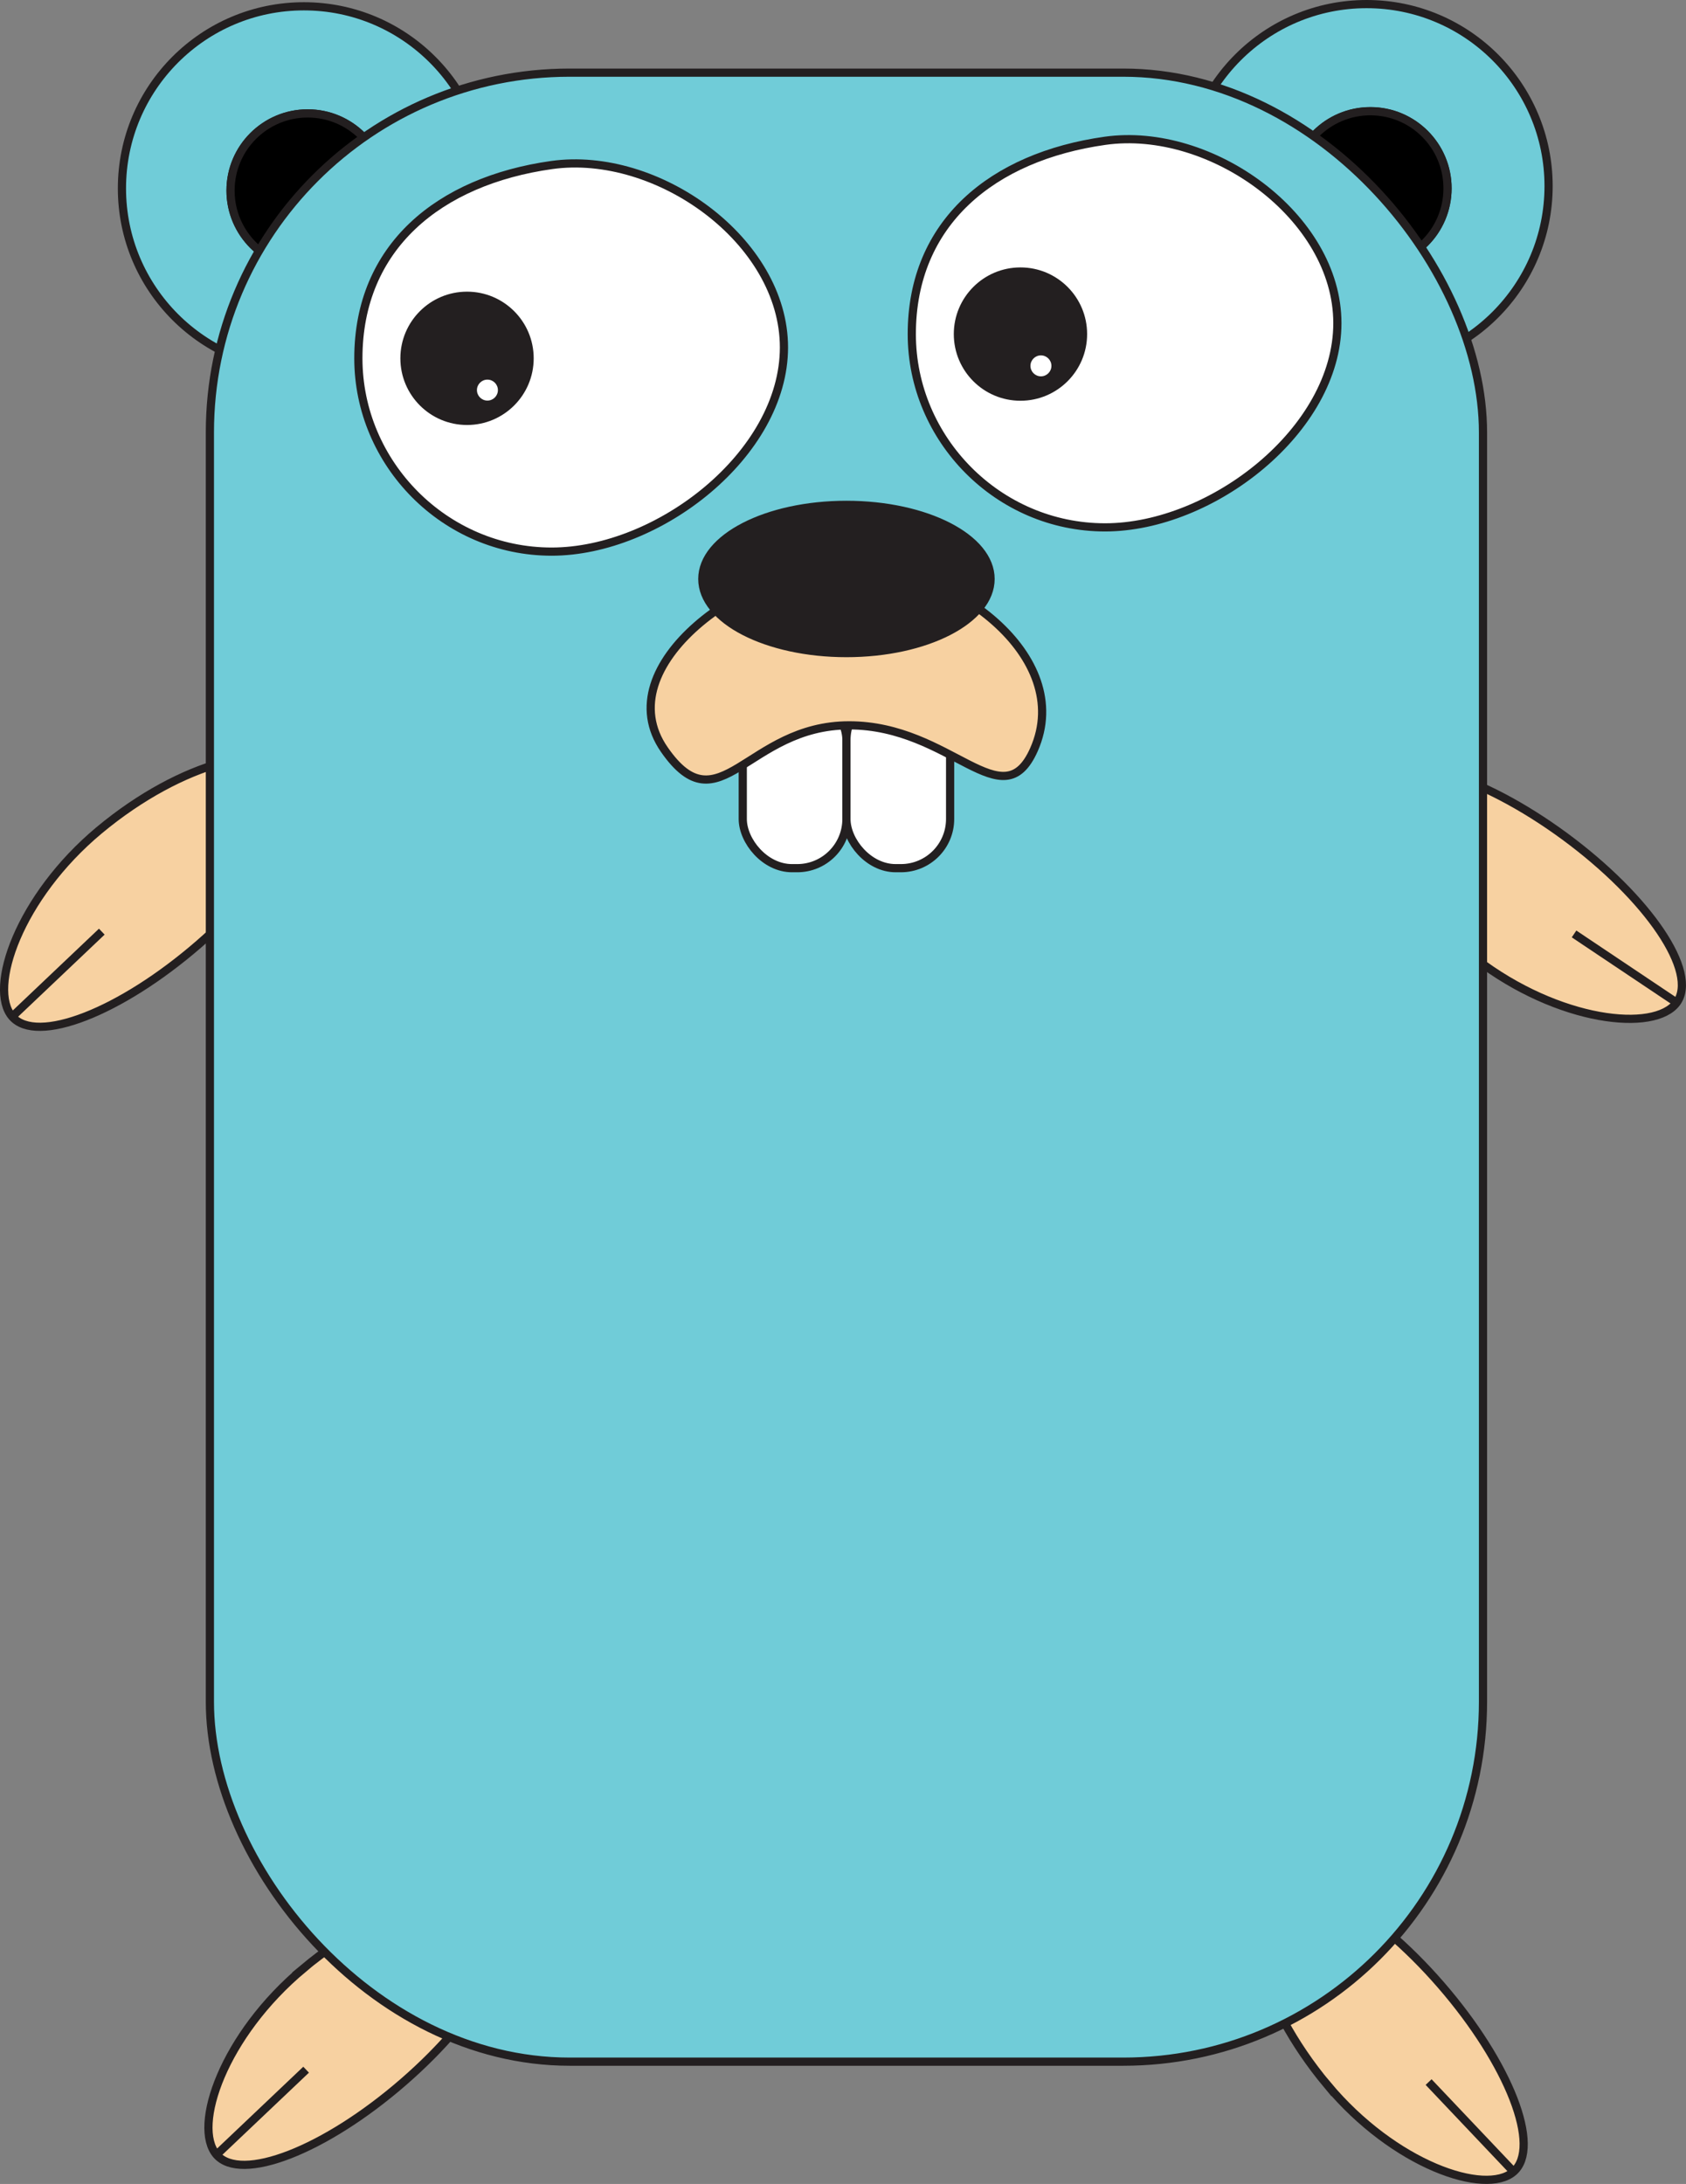 <?xml version="1.0" encoding="UTF-8"?><svg id="Layer_1" xmlns="http://www.w3.org/2000/svg" viewBox="0 0 205.88 266.65"><rect x="0" y="0" width="205.88" height="266.65" fill="#808080" stroke="none"/><defs><style>.cls-1,.cls-2{fill:#fff;}.cls-2,.cls-3,.cls-4,.cls-5,.cls-6{stroke:#231f20;stroke-miterlimit:10;}.cls-4{fill:#231f20;}.cls-5{fill:#f7d1a1;}.cls-6{fill:#70ccd8;}</style></defs><path class="cls-5" d="m180.22,117.08c10.1,7.74,21.82,9.02,24.52,5.34s-3.42-12.76-13.66-20.3c-10.25-7.54-20.74-10.67-23.45-7-2.7,3.67,2.01,13.84,12.59,21.95Z"/><line class="cls-5" x1="204.74" y1="122.42" x2="192.21" y2="114.03"/><path class="cls-6" d="m166.88.5c-12.27,0-22.22,9.95-22.22,22.22s9.95,22.22,22.22,22.22,22.22-9.95,22.22-22.22S179.15.5,166.88.5Zm.46,31.91c-5.2,0-9.42-4.22-9.42-9.42s4.22-9.42,9.42-9.42,9.42,4.22,9.42,9.42-4.22,9.42-9.42,9.42Z"/><circle class="cls-3" cx="167.34" cy="23" r="9.42"/><path class="cls-6" d="m37.11.77C24.84.77,14.89,10.72,14.89,23s9.95,22.22,22.22,22.22,22.22-9.95,22.22-22.22S49.38.77,37.11.77Zm.46,31.91c-5.2,0-9.42-4.22-9.42-9.42s4.22-9.42,9.42-9.42,9.42,4.22,9.42,9.42-4.22,9.42-9.42,9.42Z"/><circle class="cls-3" cx="37.57" cy="23.27" r="9.42"/><path class="cls-5" d="m12.1,101.38C2.33,109.53-1.5,120.68,1.49,124.13c2.99,3.44,13.2-.53,22.81-8.87,9.61-8.34,14.97-17.89,11.98-21.33-2.99-3.44-13.95-1.08-24.19,7.46Z"/><line class="cls-5" x1="1.49" y1="124.13" x2="12.43" y2="113.75"/><path class="cls-5" d="m37.05,240.34c-9.77,8.15-13.59,19.3-10.61,22.74,2.99,3.44,13.2-.53,22.81-8.87,9.61-8.34,14.97-17.89,11.98-21.33s-13.95-1.08-24.19,7.46Z"/><line class="cls-5" x1="26.44" y1="263.08" x2="37.38" y2="252.7"/><path class="cls-5" d="m162.08,254.55c8.15,9.77,19.3,13.59,22.74,10.61s-.53-13.2-8.87-22.81c-8.34-9.61-17.89-14.97-21.33-11.98-3.44,2.99-1.08,13.95,7.46,24.19Z"/><line class="cls-5" x1="184.82" y1="265.15" x2="174.45" y2="254.21"/><rect class="cls-6" x="25.63" y="8.87" width="155.46" height="242.85" rx="43.93" ry="43.93"/><rect class="cls-2" x="90.7" y="84.35" width="12.66" height="21.65" rx="6.01" ry="6.01"/><rect class="cls-2" x="103.36" y="84.35" width="12.66" height="21.65" rx="6.01" ry="6.01"/><path class="cls-5" d="m126.26,91.52c-3.85,8.69-10.1-2.96-22.57-2.96s-15.84,12.66-22.57,2.96c-7.11-10.24,10.1-22.57,22.57-22.57s27.62,11.17,22.57,22.57Z"/><ellipse class="cls-4" cx="103.36" cy="70.69" rx="17.6" ry="9.05"/><path class="cls-2" d="m95.73,42.41c0,13.04-15.33,24.94-28.37,24.94s-23.6-10.75-23.6-23.6c0-13.61,9.84-21.66,23.6-23.6,12.91-1.82,28.37,9.23,28.37,22.27Z"/><circle class="cls-4" cx="57.03" cy="43.75" r="7.64"/><circle class="cls-1" cx="59.52" cy="47.63" r="1.28"/><path class="cls-2" d="m163.31,39.45c0,13.04-15.33,24.94-28.37,24.94s-23.6-10.75-23.6-23.6c0-13.61,9.84-21.66,23.6-23.6,12.91-1.82,28.37,9.23,28.37,22.27Z"/><circle class="cls-4" cx="124.61" cy="40.79" r="7.64"/><circle class="cls-1" cx="127.11" cy="44.67" r="1.28"/></svg>